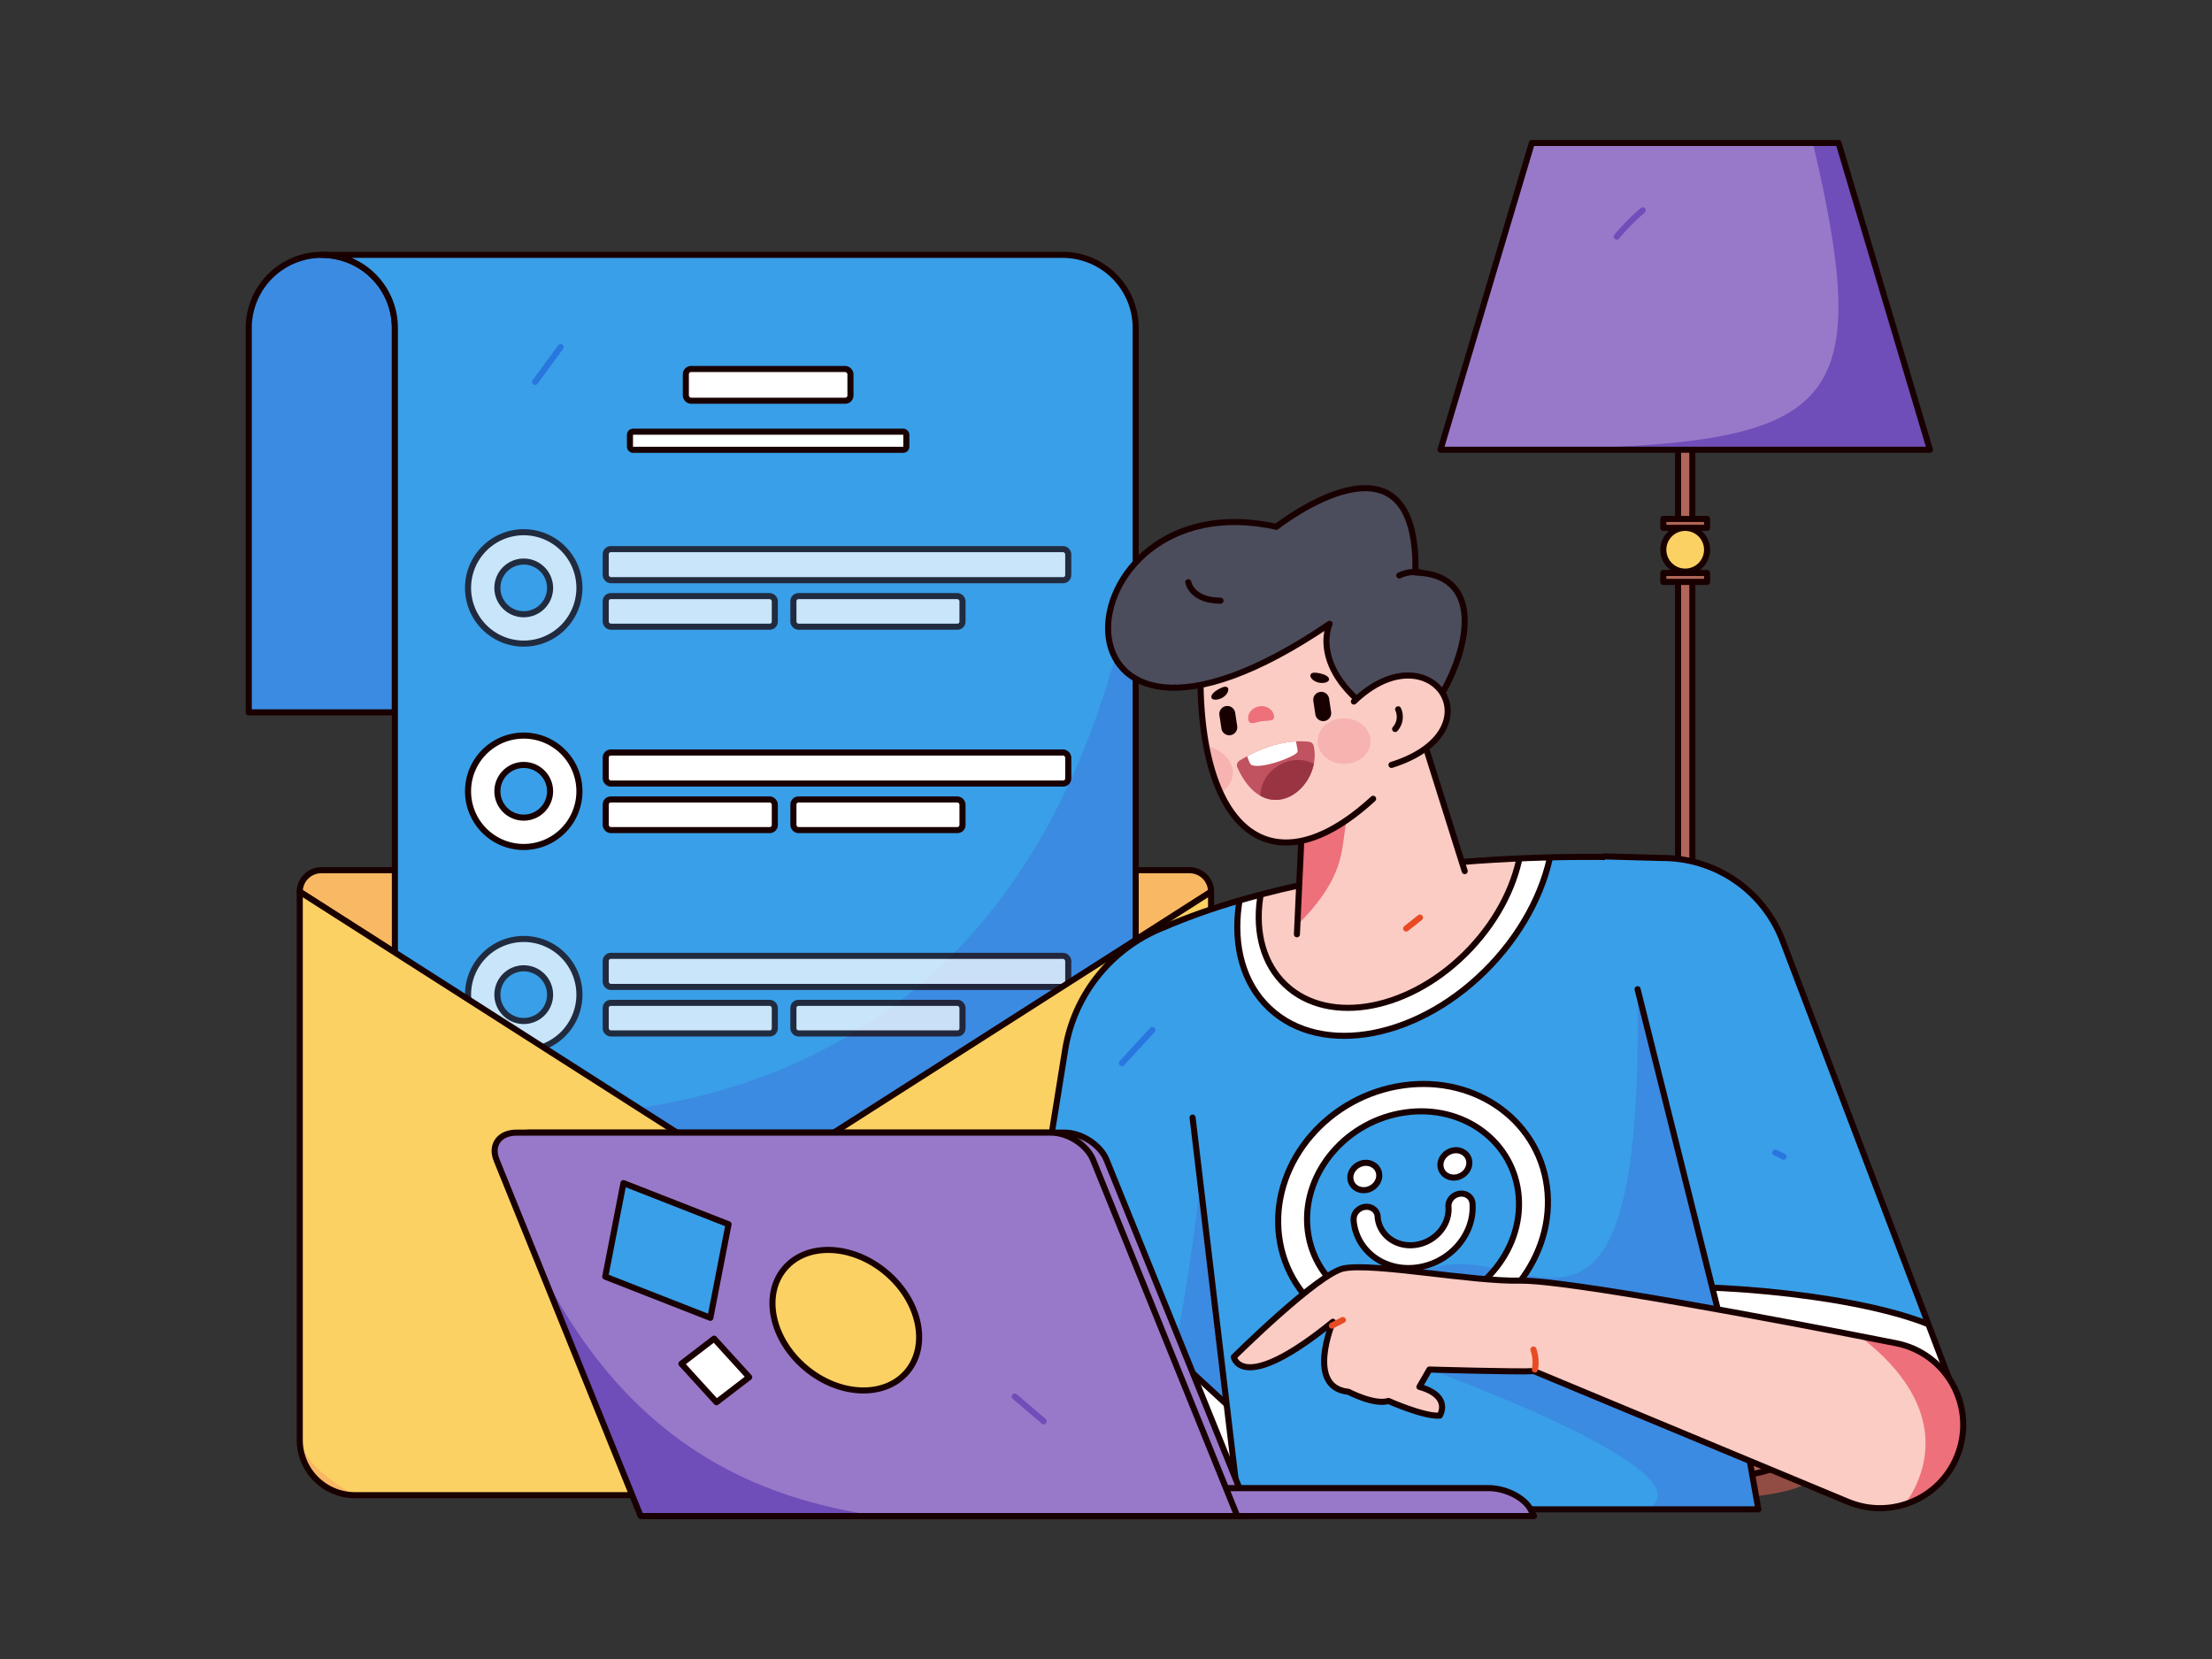 <svg xmlns="http://www.w3.org/2000/svg" viewBox="0 0 4000 3000"><rect x="0" y="0" width="4000" height="3000" fill="#333333" stroke="none"/><defs><clipPath id="a"><rect width="4000" height="3000" fill="none"/></clipPath><clipPath id="b"><ellipse cx="3047.375" cy="2645.238" fill="#914d44" rx="225.717" ry="40.554"/></clipPath><clipPath id="c"><polygon fill="#9879c9" stroke="#190000" stroke-linecap="round" stroke-linejoin="round" stroke-width="11" points="3489.92 813.246 2604.83 813.246 2770.023 258.542 3324.727 258.542 3489.92 813.246"/></clipPath><clipPath id="d"><path fill="#399fe8" stroke="#190000" stroke-linecap="round" stroke-linejoin="round" stroke-width="11" d="M1921.578,460.865H944.166v-.001H581.947a132.119,132.119,0,0,1,132.119,132.119v97.889h0V2298.246h1339.63V592.983A132.118,132.118,0,0,0,1921.578,460.865Z"/></clipPath><clipPath id="e"><path fill="#fbd164" stroke="#190000" stroke-linecap="round" stroke-linejoin="round" stroke-width="11" d="M1366.017,2138.681,542.042,1612.578v991.245a99.903,99.903,0,0,0,99.903,99.903H2090.09a99.903,99.903,0,0,0,99.903-99.903V1612.578Z"/></clipPath><clipPath id="f"><path fill="#399fe8" stroke="#190000" stroke-linecap="round" stroke-linejoin="round" stroke-width="11" d="M1803.605,2660.511l122.533-761.915a287.237,287.237,0,0,1,189.116-225.647h0l307.601,437.118,89.043,599.013-708.293-48.569Z"/></clipPath><clipPath id="g"><path fill="#399fe8" stroke="#190000" stroke-linecap="round" stroke-linejoin="round" stroke-width="11" d="M2156.59,2020.965l84.134,708.351h938.994L2969.952,1551.527s-509.918-28.127-866.088,125.674"/></clipPath><clipPath id="h"><polyline fill="#faccc4" stroke="#190000" stroke-linecap="round" stroke-linejoin="round" stroke-width="11" points="2648.648 1575.271 2564.55 1307.859 2356.963 1436.927 2355.82 1461.573 2345.249 1689.478"/></clipPath><clipPath id="i"><path fill="#faccc4" stroke="#190000" stroke-linecap="round" stroke-linejoin="round" stroke-width="11" d="M2539.119,1286.533l-3.919-84.178-120.802-152.792-239.162,80.011c-31.69,353.081,109.56,496.981,307.825,314.885"/></clipPath><clipPath id="j"><path fill="#c1525f" d="M2237.571,1387.825c52.526,115.856,154.538,36.939,138.034-39.023a9.578,9.578,0,0,0-8.184-7.322c-16.895-2.222-64.811-3.865-126.058,34.08A9.794,9.794,0,0,0,2237.571,1387.825Z"/></clipPath><clipPath id="k"><path fill="#9879c9" stroke="#190000" stroke-linecap="round" stroke-linejoin="round" stroke-width="11" d="M2237.349,2741.459H1158.497L897.95,2097.696c-11.076-27.367,5.117-49.552,36.169-49.552h966.405c31.051,0,65.203,22.185,76.278,49.552Z"/></clipPath><clipPath id="l"><path fill="#399fe8" stroke="#190000" stroke-linecap="round" stroke-linejoin="round" stroke-width="11" d="M2961.286,1788.854l176.386,704.392h386.99L3224.62,1703.985a232.101,232.101,0,0,0-218.009-152.458l-105.465-2.843"/></clipPath><clipPath id="m"><path fill="#faccc4" stroke="#190000" stroke-linecap="round" stroke-linejoin="round" stroke-width="11" d="M2231.124,2453.945s13.718,70.57,179.182-63.782c0,0-50.138,118.791,28.056,126.625,0,0,46.599,24.592,72.534,16.601,0,0,64.263,28.766,92.647,26.499,0,0,22.656-35.137-36.802-52.029l18.09-31.31s164.37,4.819,188.974,2.835l567.879,236.317c80.429,33.47,172.393-8.094,200.415-90.579v0c29.283-86.195-23.981-178.434-113.278-196.128-223.579-44.303-599.644-114.807-680.118-113.174-88.041,1.787-263.09-32.615-318.511-22.242C2383.829,2302.257,2231.124,2453.945,2231.124,2453.945Z"/></clipPath></defs><g clip-path="url(#a)"><path fill="#914d44" d="M3215.598,2645.238c-41.331-8.296-101.378-13.518-168.223-13.518s-126.894,5.222-168.224,13.518h-57.493v27.036c0,22.397,101.057,40.554,225.717,40.554s225.716-18.157,225.716-40.554v-27.036Z"/><ellipse cx="3047.375" cy="2645.238" fill="#914d44" rx="225.717" ry="40.554"/><g clip-path="url(#b)"><ellipse cx="3002.583" cy="2638.165" fill="#b06759" stroke="#190000" stroke-linecap="round" stroke-linejoin="round" stroke-width="11" rx="225.717" ry="40.554"/></g><polyline fill="#b06759" stroke="#190000" stroke-linecap="round" stroke-linejoin="round" stroke-width="11" points="3034.47 2650.985 3034.47 720.795 3060.279 720.795 3060.279 2650.985"/><circle cx="3047.375" cy="994.117" r="39.573" fill="#fbd164" stroke="#190000" stroke-linecap="round" stroke-linejoin="round" stroke-width="11"/><rect width="79.145" height="16.152" x="3007.802" y="938.392" fill="#b06759" stroke="#190000" stroke-linecap="round" stroke-linejoin="round" stroke-width="11"/><rect width="79.145" height="16.152" x="3007.802" y="1036.112" fill="#b06759" stroke="#190000" stroke-linecap="round" stroke-linejoin="round" stroke-width="11"/><circle cx="3047.375" cy="2367.996" r="39.573" fill="#fbd164" stroke="#190000" stroke-linecap="round" stroke-linejoin="round" stroke-width="11"/><rect width="79.145" height="16.152" x="3007.802" y="2312.271" fill="#b06759" stroke="#190000" stroke-linecap="round" stroke-linejoin="round" stroke-width="11"/><rect width="79.145" height="16.152" x="3007.802" y="2409.991" fill="#b06759" stroke="#190000" stroke-linecap="round" stroke-linejoin="round" stroke-width="11"/><polygon fill="#9879c9" points="3489.92 813.246 2604.83 813.246 2770.023 258.542 3324.727 258.542 3489.92 813.246"/><g clip-path="url(#c)"><path fill="#6f4eb9" d="M3260.16,183.414c150.877,608.224,75.522,627.865-655.331,629.832s301.712,332.01,301.712,332.01l787.39-101.067-4.715-508.295L3274.305-33.472"/></g><polygon fill="none" stroke="#190000" stroke-linecap="round" stroke-linejoin="round" stroke-width="11" points="3489.92 813.246 2604.83 813.246 2770.023 258.542 3324.727 258.542 3489.92 813.246"/><path fill="none" stroke="#6f4eb9" stroke-linecap="round" stroke-linejoin="round" stroke-width="11" d="M2970.497,380.424a404.733,404.733,0,0,0-46.914,47.387"/><path fill="none" stroke="#6d3417" stroke-linecap="round" stroke-linejoin="round" stroke-width="11" d="M3168.645,2618.578l-12.573,12.573"/><path fill="#f9b964" stroke="#190000" stroke-linecap="round" stroke-linejoin="round" stroke-width="11" d="M2189.993,1612.578h0a38.942,38.942,0,0,0-38.942-38.943H580.984a38.943,38.943,0,0,0-38.943,38.943h0l823.976,526.103Z"/><path fill="#3b8be2" stroke="#190000" stroke-linecap="round" stroke-linejoin="round" stroke-width="11" d="M581.947,460.865h-.001A132.119,132.119,0,0,0,449.827,592.984V1288.199H714.066V592.984A132.119,132.119,0,0,0,581.947,460.865Z"/><path fill="#399fe8" d="M1921.578,460.865H944.166v-.001H581.947a132.119,132.119,0,0,1,132.119,132.119v97.889h0V2298.246h1339.63V592.983A132.118,132.118,0,0,0,1921.578,460.865Z"/><g clip-path="url(#d)"><path fill="#3b8be2" d="M2095.244,643.126c-69.07,1824.896-1603.869,1307.868-1603.869,1307.868l264.239,719.795,1403.138,311.948,374.338-1724.785L2095.244,643.126"/></g><path fill="none" stroke="#190000" stroke-linecap="round" stroke-linejoin="round" stroke-width="11" d="M1921.578,460.865H944.166v-.001H581.947a132.119,132.119,0,0,1,132.119,132.119v97.889h0V2298.246h1339.63V592.983A132.118,132.118,0,0,0,1921.578,460.865Z"/><path fill="#9879c9" stroke="#190000" stroke-linecap="round" stroke-linejoin="round" stroke-width="11" d="M846.185,2298.246h0c-7.963,0,7.575,1.35,0,0Z"/><g opacity=".73"><path fill="#fff" stroke="#190000" stroke-linecap="round" stroke-linejoin="round" stroke-width="11" d="M947.075,962.429A100.705,100.705,0,1,0,1047.78,1063.133,100.704,100.704,0,0,0,947.075,962.429Zm0,148.323a47.618,47.618,0,1,1,47.617-47.618A47.617,47.617,0,0,1,947.075,1110.751Z"/><rect width="836.408" height="56.187" x="1095.335" y="992.987" fill="#fff" stroke="#190000" stroke-linecap="round" stroke-linejoin="round" stroke-width="11" rx="9.276"/><rect width="305.764" height="55.337" x="1095.335" y="1077.943" fill="#fff" stroke="#190000" stroke-linecap="round" stroke-linejoin="round" stroke-width="11" rx="9.136"/><rect width="305.764" height="55.337" x="1434.747" y="1077.943" fill="#fff" stroke="#190000" stroke-linecap="round" stroke-linejoin="round" stroke-width="11" rx="9.136"/></g><g opacity=".73"><path fill="#fff" stroke="#190000" stroke-linecap="round" stroke-linejoin="round" stroke-width="11" d="M947.075,1697.949A100.705,100.705,0,1,0,1047.78,1798.653,100.704,100.704,0,0,0,947.075,1697.949Zm0,148.323a47.618,47.618,0,1,1,47.617-47.618A47.617,47.617,0,0,1,947.075,1846.272Z"/><rect width="836.408" height="56.187" x="1095.335" y="1728.507" fill="#fff" stroke="#190000" stroke-linecap="round" stroke-linejoin="round" stroke-width="11" rx="9.276"/><rect width="305.764" height="55.337" x="1095.335" y="1813.464" fill="#fff" stroke="#190000" stroke-linecap="round" stroke-linejoin="round" stroke-width="11" rx="9.136"/><rect width="305.764" height="55.337" x="1434.747" y="1813.464" fill="#fff" stroke="#190000" stroke-linecap="round" stroke-linejoin="round" stroke-width="11" rx="9.136"/></g><rect width="297.696" height="57.354" x="1240.209" y="667.294" fill="#fff" stroke="#190000" stroke-linecap="round" stroke-linejoin="round" stroke-width="11" rx="9.469"/><rect width="499.801" height="32.774" x="1139.156" y="780.637" fill="#fff" stroke="#190000" stroke-linecap="round" stroke-linejoin="round" stroke-width="11" rx="5.411"/><path fill="#fff" stroke="#190000" stroke-linecap="round" stroke-linejoin="round" stroke-width="11" d="M947.075,1330.189A100.705,100.705,0,1,0,1047.78,1430.893,100.704,100.704,0,0,0,947.075,1330.189Zm0,148.323a47.618,47.618,0,1,1,47.617-47.618A47.617,47.617,0,0,1,947.075,1478.512Z"/><rect width="836.408" height="56.187" x="1095.335" y="1360.747" fill="#fff" stroke="#190000" stroke-linecap="round" stroke-linejoin="round" stroke-width="11" rx="9.276"/><rect width="305.764" height="55.337" x="1095.335" y="1445.703" fill="#fff" stroke="#190000" stroke-linecap="round" stroke-linejoin="round" stroke-width="11" rx="9.136"/><rect width="305.764" height="55.337" x="1434.747" y="1445.703" fill="#fff" stroke="#190000" stroke-linecap="round" stroke-linejoin="round" stroke-width="11" rx="9.136"/><path fill="#fbd164" d="M1366.017,2138.681,542.042,1612.578v991.245a99.903,99.903,0,0,0,99.903,99.903H2090.09a99.903,99.903,0,0,0,99.903-99.903V1612.578Z"/><g clip-path="url(#e)"><path fill="#f9b964" d="M2189.993,1496.551C2350.719,3279.178,583.615,2837.007,544.36,2607.129c0,0-197.461,589.806-174.065,613.202s1887.286,31.195,1887.286,31.195l7.799-1563.643-179.37-239.24"/></g><path fill="none" stroke="#190000" stroke-linecap="round" stroke-linejoin="round" stroke-width="11" d="M1366.017,2138.681,542.042,1612.578v991.245a99.903,99.903,0,0,0,99.903,99.903H2090.09a99.903,99.903,0,0,0,99.903-99.903V1612.578Z"/><path fill="none" stroke="#2976df" stroke-linecap="round" stroke-linejoin="round" stroke-width="11" d="M1013.895,627.656,967.722,690.5"/><path fill="none" stroke="#d89d35" stroke-linecap="round" stroke-linejoin="round" stroke-width="11" d="M1840.214,2213.736c-36.528,53.24-79.474,98.844-126.741,134.584"/><path fill="#399fe8" d="M1803.605,2660.511l122.533-761.915a287.237,287.237,0,0,1,189.116-225.647h0l307.601,437.118,89.043,599.013-708.293-48.569Z"/><g clip-path="url(#f)"><path fill="#3b8be2" d="M2191.65,1921.976c-76.396,933.597-230.018,819.483-230.018,819.483l378.908,54.753,95.575-54.753L2261.634,1986.734l-78.079-134.913"/><polyline fill="#fff" stroke="#190000" stroke-linecap="round" stroke-linejoin="round" stroke-width="11" points="1839.002 2191.014 2283.654 2599.781 2193.976 2794.083 1803.606 2509.467"/></g><path fill="none" stroke="#190000" stroke-linecap="round" stroke-linejoin="round" stroke-width="11" d="M1803.605,2660.511l122.533-761.915a287.237,287.237,0,0,1,189.116-225.647h0l307.601,437.118,89.043,599.013-708.293-48.569Z"/><path fill="#399fe8" d="M2156.59,2020.965l84.134,708.351h938.994L2969.952,1551.527s-509.918-28.127-866.088,125.674"/><g clip-path="url(#g)"><ellipse cx="2523.68" cy="1581.671" fill="#fff" stroke="#190000" stroke-linecap="round" stroke-linejoin="round" stroke-width="11" rx="332.388" ry="237.477" transform="rotate(-46.588 2523.68 1581.671)"/><ellipse cx="2514.671" cy="1579.719" fill="#faccc4" stroke="#190000" stroke-linecap="round" stroke-linejoin="round" stroke-width="11" rx="276.866" ry="197.968" transform="rotate(-46.588 2514.672 1579.72)"/><path fill="#3b8be2" d="M2957.955,1672.949c35.089,897.669-183.989,568.121-362.297,618.677-194.106,55.035-10.826,184.924-10.826,184.924s594.885,214.43,356.459,264.909c-59.349,12.565,324.185,73.376,340.986-50.479s-16.721-399.354-16.721-399.354L3028.11,1672.949"/><path fill="#fff" stroke="#190000" stroke-linecap="round" stroke-linejoin="round" stroke-width="11" d="M2537.606,1962.69c-134.348,18.805-235.398,136.289-225.674,262.376,9.724,126.089,126.543,213.078,260.891,194.273,134.351-18.805,235.401-136.29,225.677-262.379C2788.776,2030.873,2671.957,1943.884,2537.606,1962.69Zm31.444,407.722c-105.567,14.776-197.344-53.564-204.985-152.643-7.641-99.076,71.747-191.375,177.314-206.151,105.571-14.777,197.347,53.564,204.988,152.64C2754.008,2263.335,2674.62,2355.635,2569.05,2370.412Z"/><path fill="#fff" stroke="#190000" stroke-linecap="round" stroke-linejoin="round" stroke-width="11" d="M2469.867,2151.959c14.398-2.015,25.224-14.601,24.182-28.111s-13.557-22.832-27.955-20.816c-14.395,2.015-25.22,14.603-24.178,28.113S2455.471,2153.974,2469.867,2151.959Z"/><path fill="#fff" stroke="#190000" stroke-linecap="round" stroke-linejoin="round" stroke-width="11" d="M2629.007,2080.229c-14.395,2.015-25.22,14.603-24.178,28.114s13.556,22.829,27.951,20.814c14.398-2.015,25.224-14.601,24.182-28.111S2643.405,2078.213,2629.007,2080.229Z"/><path fill="#fff" stroke="#190000" stroke-linecap="round" stroke-linejoin="round" stroke-width="11" d="M2639.449,2158.669c-11.944,1.672-20.931,12.073-20.157,23.272l-.004.001.008.102c2.563,33.23-24.036,64.154-59.443,69.11-34.676,4.854-64.879-17.011-68.517-49.131a19.53,19.53,0,0,0-.045-2.165c-.868-11.258-11.295-19.025-23.294-17.346-11.996,1.679-21.018,12.168-20.15,23.427l-.162.023.008.102c4.3,55.758,55.895,94.178,115.304,85.863,59.375-8.311,103.985-60.14,99.749-115.859-.001-.018-.001-.035-.003-.052l-.002-.017-.002-.035-.008-.102-.004.001C2661.776,2164.687,2651.39,2156.997,2639.449,2158.669Z"/></g><path fill="none" stroke="#190000" stroke-linecap="round" stroke-linejoin="round" stroke-width="11" d="M2156.59,2020.965l84.134,708.351h938.994L2969.952,1551.527s-509.918-28.127-866.088,125.674"/><polyline fill="#faccc4" points="2648.648 1575.271 2564.55 1307.859 2356.963 1436.927 2355.82 1461.573 2345.249 1689.478"/><g clip-path="url(#h)"><path fill="#ed707b" d="M2248.798,1754.458c262.487-194.363,131.833-241.469,223.337-343.869s-223.955-4.538-223.955-4.538l-.743,252.707"/></g><polyline fill="none" stroke="#190000" stroke-linecap="round" stroke-linejoin="round" stroke-width="11" points="2648.648 1575.271 2564.55 1307.859 2356.963 1436.927 2355.82 1461.573 2345.249 1689.478"/><path fill="#faccc4" d="M2539.119,1286.533l-3.919-84.178-120.802-152.792-239.162,80.011c-31.69,353.081,109.56,496.981,307.825,314.885"/><g clip-path="url(#i)"><ellipse cx="2152.282" cy="1396.988" fill="#ed707b" opacity=".27" rx="77.078" ry="52.733"/><ellipse cx="2430.54" cy="1340.169" fill="#ed707b" opacity=".27" rx="47.726" ry="41.188"/><path fill="#190000" d="M2221.145,1276.508h0a14.421,14.421,0,0,1,14.421,14.421v24.356a14.421,14.421,0,0,1-14.421,14.421h0a14.421,14.421,0,0,1-14.421-14.421v-24.356A14.421,14.421,0,0,1,2221.145,1276.508Z" transform="rotate(-8.561 2221.142 1303.106)"/><path fill="#190000" d="M2391.003,1250.94h0a14.421,14.421,0,0,1,14.421,14.421v24.356a14.421,14.421,0,0,1-14.421,14.421h0a14.421,14.421,0,0,1-14.421-14.421V1265.361A14.421,14.421,0,0,1,2391.003,1250.94Z" transform="rotate(-8.561 2391.006 1277.54)"/><path fill="#190000" d="M2208.568,1243.729c-27.825,12.869-19.81,26.64-1.891,19.73S2226.747,1235.321,2208.568,1243.729Z"/><path fill="#190000" d="M2380.954,1216.637c30.38,4.107,26.774,19.628,7.616,18.298S2361.106,1213.953,2380.954,1216.637Z"/><path fill="#ed707b" d="M2303.715,1294.027c1.686,11.201-9.387,8.327-22.222,10.259s-22.571,7.939-24.257-3.262,7.352-21.848,20.186-23.78S2302.028,1282.826,2303.715,1294.027Z"/><path fill="#c1525f" d="M2237.571,1387.825c52.526,115.856,154.538,36.939,138.034-39.023a9.578,9.578,0,0,0-8.184-7.322c-16.895-2.222-64.811-3.865-126.058,34.08A9.794,9.794,0,0,0,2237.571,1387.825Z"/><g clip-path="url(#j)"><ellipse cx="2340.914" cy="1433.419" fill="#993443" rx="63.771" ry="56.918" transform="rotate(-32.989 2340.687 1433.331)"/><path fill="#fff" d="M2254.062,1363.013c2.175,7.982,5.88,18.624,8.496,20.036,16.122,8.698,76.92-13.481,83.557-22.724,1.847-2.573-4.776-28.412-4.776-28.412l-78.975,24.209"/></g></g><path fill="none" stroke="#190000" stroke-linecap="round" stroke-linejoin="round" stroke-width="11" d="M2539.119,1286.533l-3.919-84.178-120.802-152.792-239.162,80.011c-31.69,353.081,109.56,496.981,307.825,314.885"/><path fill="#4b4d5c" stroke="#190000" stroke-linecap="round" stroke-linejoin="round" stroke-width="11" d="M2508.58,1304.906c-146.538-88.221-104.232-176.797-104.232-176.797-538.979,366.48-496.336-264.002-96.292-175.526,0,0,257.25-202.73,251.508,82.666C2772.218,1041.32,2541.687,1424.47,2508.58,1304.906Z"/><path fill="#faccc4" stroke="#190000" stroke-linecap="round" stroke-linejoin="round" stroke-width="11" d="M2448.259,1268.595c138.701-133.395,264.939,52.777,67.997,114.631"/><path fill="#9879c9" stroke="#190000" stroke-linecap="round" stroke-linejoin="round" stroke-width="11" d="M2261.634,2741.459H1182.782L922.234,2097.696c-11.076-27.367,5.117-49.552,36.169-49.552h966.405c31.052,0,65.203,22.185,76.279,49.552Z"/><path fill="#9879c9" stroke="#190000" stroke-linecap="round" stroke-linejoin="round" stroke-width="11" d="M2691.743,2690.979H1149.299l26.056,50.479H2773.966l-6.021-11.665C2756.88,2708.357,2722.763,2690.979,2691.743,2690.979Z"/><path fill="#9879c9" d="M2237.349,2741.459H1158.497L897.95,2097.696c-11.076-27.367,5.117-49.552,36.169-49.552h966.405c31.051,0,65.203,22.185,76.278,49.552Z"/><g clip-path="url(#k)"><path fill="#6f4eb9" d="M897.95,2097.696c214.626,662.132,663.02,651.636,963.23,662.132s-484.552,164.409-484.552,164.409l-692.512-483.805,29.893-419.467"/></g><path fill="none" stroke="#190000" stroke-linecap="round" stroke-linejoin="round" stroke-width="11" d="M2237.349,2741.459H1158.497L897.95,2097.696c-11.076-27.367,5.117-49.552,36.169-49.552h966.405c31.051,0,65.203,22.185,76.278,49.552Z"/><ellipse cx="1530.341" cy="2372.516" fill="#9879c9" stroke="#190000" stroke-linecap="round" stroke-linejoin="round" stroke-width="11" rx="73.502" ry="109.411" transform="rotate(-59.568 1530.342 2372.517)"/><path fill="#399fe8" d="M2961.286,1788.854l176.386,704.392h386.99L3224.62,1703.985a232.101,232.101,0,0,0-218.009-152.458l-105.465-2.843"/><g clip-path="url(#l)"><path fill="#fff" stroke="#190000" stroke-linecap="round" stroke-linejoin="round" stroke-width="11" d="M3040.311,2327.011c201.775,1.868,455.502,42.971,509.863,106.492s0,113.966,0,113.966l-528.545-54.223"/></g><path fill="none" stroke="#190000" stroke-linecap="round" stroke-linejoin="round" stroke-width="11" d="M2961.286,1788.854l176.386,704.392h386.99L3224.62,1703.985a232.101,232.101,0,0,0-218.009-152.458l-105.465-2.843"/><path fill="#faccc4" d="M2231.124,2453.945s13.718,70.57,179.182-63.782c0,0-50.138,118.791,28.056,126.625,0,0,46.599,24.592,72.534,16.601,0,0,64.263,28.766,92.647,26.499,0,0,22.656-35.137-36.802-52.029l18.09-31.31s164.37,4.819,188.974,2.835l567.879,236.317c80.429,33.47,172.393-8.094,200.415-90.579v0c29.283-86.195-23.981-178.434-113.278-196.128-223.579-44.303-599.644-114.807-680.118-113.174-88.041,1.787-263.09-32.615-318.511-22.242C2383.829,2302.257,2231.124,2453.945,2231.124,2453.945Z"/><g clip-path="url(#m)"><path fill="#ed707b" d="M3212.904,2328.509c418.327,194.302,224.025,400.807,224.025,400.807l256.578-38.337-39.857-296.178"/></g><path fill="none" stroke="#190000" stroke-linecap="round" stroke-linejoin="round" stroke-width="11" d="M2231.124,2453.945s13.718,70.57,179.182-63.782c0,0-50.138,118.791,28.056,126.625,0,0,46.599,24.592,72.534,16.601,0,0,64.263,28.766,92.647,26.499,0,0,22.656-35.137-36.802-52.029l18.09-31.31s164.37,4.819,188.974,2.835l567.879,236.317c80.429,33.47,172.393-8.094,200.415-90.579v0c29.283-86.195-23.981-178.434-113.278-196.128-223.579-44.303-599.644-114.807-680.118-113.174-88.041,1.787-263.09-32.615-318.511-22.242C2383.829,2302.257,2231.124,2453.945,2231.124,2453.945Z"/><ellipse cx="1529.49" cy="2387.322" fill="#fbd164" stroke="#190000" stroke-linecap="round" stroke-linejoin="round" stroke-width="11" rx="112.923" ry="144.855" transform="rotate(-50.037 1529.492 2387.323)"/><polygon fill="#399fe8" stroke="#190000" stroke-linecap="round" stroke-linejoin="round" stroke-width="11" points="1094.449 2308.603 1284.522 2383.046 1317.475 2213.856 1127.402 2139.413 1094.449 2308.603"/><polygon fill="#fff" stroke="#190000" stroke-linecap="round" stroke-linejoin="round" stroke-width="11" points="1295.634 2535.711 1354.78 2490.33 1291.335 2420.702 1232.189 2466.082 1295.634 2535.711"/><path fill="none" stroke="#190000" stroke-linecap="round" stroke-linejoin="round" stroke-width="11" d="M2148.74,1052.85c2.798,11.755,12.184,21.167,23.08,26.39s23.196,6.745,35.274,7.092"/><path fill="none" stroke="#190000" stroke-linecap="round" stroke-linejoin="round" stroke-width="11" d="M2528.327,1282.673a33.004,33.004,0,0,1-5.437,35.551"/><path fill="none" stroke="#190000" stroke-linecap="round" stroke-linejoin="round" stroke-width="11" d="M2530.356,1040.572a66.837,66.837,0,0,1,39.77-5.175"/><path fill="none" stroke="#2976df" stroke-linecap="round" stroke-linejoin="round" stroke-width="11" d="M3210.325,2084.134l14.946,7.473"/><path fill="none" stroke="#e84b23" stroke-linecap="round" stroke-linejoin="round" stroke-width="11" d="M2772.919,2440.432a70.963,70.963,0,0,1,2.707,36.04"/><path fill="none" stroke="#6f4eb9" stroke-linecap="round" stroke-linejoin="round" stroke-width="11" d="M1834.994,2525.367l52.37,44.771"/><path fill="none" stroke="#e84b23" stroke-linecap="round" stroke-linejoin="round" stroke-width="11" d="M2408.442,2397.156l19.847-10.124"/><path fill="none" stroke="#e84b23" stroke-linecap="round" stroke-linejoin="round" stroke-width="11" d="M2567.761,1659.306l-25.032,19.775"/><path fill="none" stroke="#2976df" stroke-linecap="round" stroke-linejoin="round" stroke-width="11" d="M2028.789,1922.381l54.944-59.655"/></g></svg>